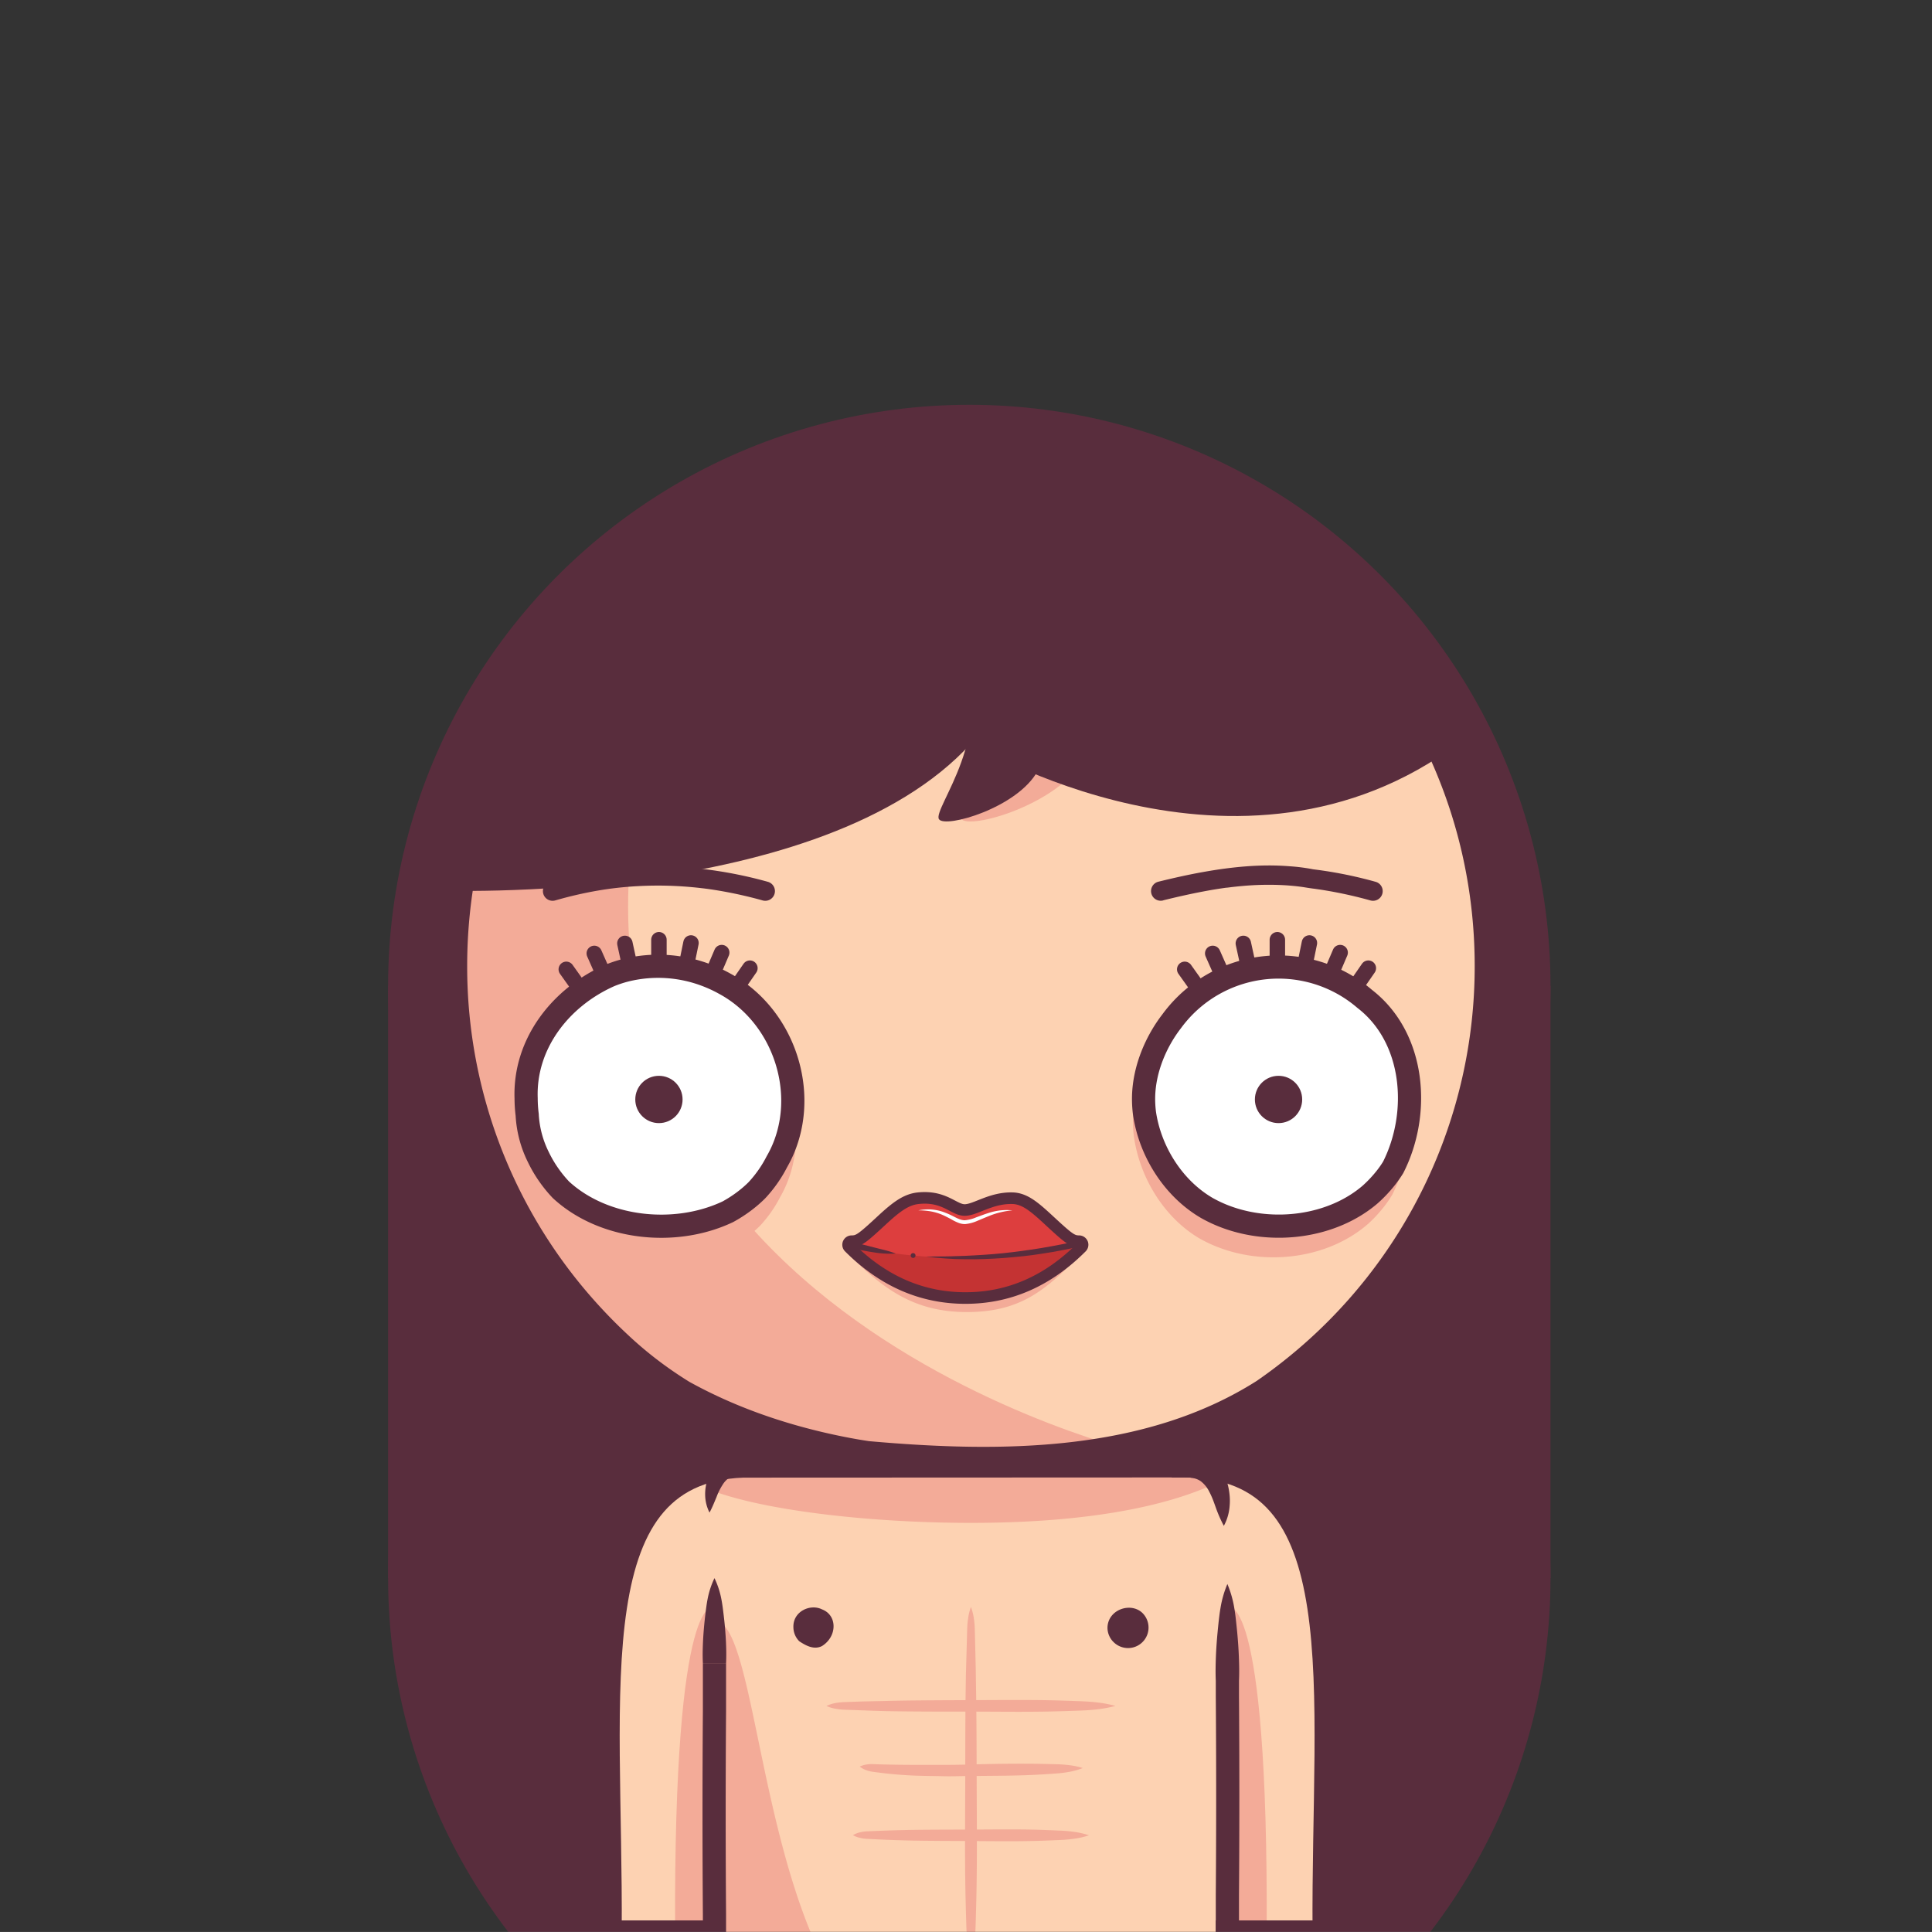 <svg xmlns="http://www.w3.org/2000/svg" viewBox="0 0 1000 1000"><rect x="0" y="0" width="1000" height="1000" fill="#333333" stroke="none"/><g id="face"><path d="M468.41,635.27a255.08,255.08,0,0,0,55.61,0q-.42-.27-.84-.6c-.71-.54-1.46-1.18-2.38-2l-2.42-2.26c-3.8-3.52-6.34-5.22-9.26-5.73-3.75-.65-7.69,1-12.18,5.81a1,1,0,0,1-1.45,0c-4.49-4.77-8.43-6.46-12.18-5.81-2.92.51-5.46,2.21-9.27,5.73l-2.42,2.26c-.91.84-1.66,1.48-2.37,2Q468.81,635,468.41,635.27Z" style="fill:#010101"/><rect x="200.88" y="510.35" width="601.66" height="306.44" style="fill:#592d3d"/><circle cx="501.71" cy="510.35" r="300.83" style="fill:#592d3d"/><circle cx="501.71" cy="816.78" r="300.83" style="fill:#592d3d"/><path d="M612.5,758.72c90.76,0,72,114.24,72.87,241.28H612.5Z" style="fill:#fdd2b2"/><path d="M635.29,831.87,612.5,870l11.39,130h31.75C656.46,819.73,635.29,831.87,635.29,831.87Z" style="fill:#f3ab98"/><path d="M235.81,500c0-147.32,119.42-266.75,266.74-266.75S769.3,352.68,769.3,500a266.22,266.22,0,0,1-98.65,207.12q-8.21,6.68-16.94,12.69C593.55,758,517.55,758,449,751.89c-6.67-1-13.31-2.26-19.89-3.71-26.34-5.8-51.83-14.75-75.38-27.8-5.81-3.59-11.47-7.46-16.93-11.62A199.59,199.59,0,0,1,321,695.38q-7.14-6.63-13.78-13.78A265.81,265.81,0,0,1,235.81,500Z" style="fill:#fdd2b2"/><path d="M272.16,634.48c.7,1.2,1.39,2.4,2.11,3.58.44.72.89,1.42,1.33,2.14.66,1.07,1.32,2.14,2,3.19.48.76,1,1.5,1.47,2.24.65,1,1.31,2,2,3,.51.76,1,1.52,1.56,2.28.66,1,1.32,1.92,2,2.88.54.77,1.1,1.53,1.65,2.3s1.34,1.85,2,2.77,1.15,1.53,1.72,2.29l2.07,2.7c.59.76,1.19,1.51,1.79,2.26s1.41,1.76,2.12,2.63,1.23,1.49,1.85,2.23,1.44,1.72,2.17,2.57l1.91,2.2,2.22,2.5c.65.73,1.31,1.44,2,2.16.86.94,1.72,1.87,2.6,2.79l1.2,1.28c1.29,1.34,2.59,2.68,3.91,4l.27.27c1.28,1.28,2.59,2.55,3.9,3.81l1.58,1.5c.95.89,1.9,1.78,2.87,2.66l1.15,1.06c1,.94,2.09,1.86,3.14,2.78q4.9,4.27,10,8.19c5.46,4.16,11.12,8,16.93,11.62,23.55,13,49,22,75.38,27.8,6.58,1.45,13.22,2.7,19.89,3.71,42.09,3.75,87,5.18,129.27-3.08C511,729,188.14,612.74,391.36,257.48h0q-4.07,1.88-8.06,3.88l-.59.29c-1.22.61-2.44,1.24-3.65,1.88l-1,.53q-5.64,3-11.13,6.23l-.9.53c-1.16.69-2.31,1.39-3.46,2.1l-.86.54q-5.37,3.35-10.56,6.93l-1.08.75c-1.08.76-2.16,1.52-3.23,2.29l-.65.47q-3.27,2.39-6.47,4.84l-.62.48c-1,.78-2,1.58-3,2.39l-1.18.94c-1,.81-2,1.62-3,2.45l0,0c-2.11,1.75-4.18,3.55-6.24,5.37l-1.14,1-2.69,2.45L320.53,305q-4.27,4-8.37,8.17l-1.37,1.41c-.8.82-1.59,1.64-2.37,2.47l-1.37,1.48Q305,320.77,303,323c-.46.51-.92,1-1.37,1.54-.71.81-1.41,1.63-2.11,2.45L298,328.8c-.68.81-1.36,1.62-2,2.44-.54.66-1.07,1.33-1.61,2-1.06,1.33-2.11,2.66-3.15,4-.55.7-1.09,1.4-1.62,2.11s-1.2,1.59-1.79,2.4l-1.59,2.18c-.56.78-1.13,1.55-1.68,2.33-.94,1.34-1.88,2.69-2.8,4.05-.5.73-1,1.48-1.48,2.22s-1.11,1.66-1.65,2.5-1,1.54-1.48,2.31-1.13,1.8-1.69,2.71c-.43.69-.86,1.38-1.28,2.07q-1.32,2.19-2.6,4.4c-.42.72-.82,1.44-1.23,2.16-.54.95-1.08,1.91-1.61,2.87-.4.73-.8,1.46-1.19,2.19-.64,1.19-1.27,2.39-1.89,3.59-.41.78-.81,1.56-1.21,2.34-.64,1.28-1.28,2.55-1.9,3.84-.34.69-.67,1.39-1,2.09-.52,1.09-1,2.19-1.54,3.29l-.91,2q-1.11,2.47-2.17,5c-.22.52-.43,1.05-.65,1.57-.53,1.27-1,2.54-1.56,3.82-.27.67-.53,1.34-.79,2-.49,1.26-1,2.53-1.45,3.8l-.61,1.65q-1,2.63-1.86,5.26l-.56,1.7q-.66,2-1.29,4c-.2.63-.4,1.27-.59,1.91q-.72,2.31-1.38,4.63c-.1.33-.2.66-.29,1q-.78,2.76-1.5,5.54l-.45,1.78c-.35,1.39-.69,2.78-1,4.18-.14.58-.28,1.17-.41,1.75-.44,1.9-.85,3.8-1.25,5.71-.05.26-.09.51-.15.77q-.51,2.55-1,5.1l-.33,1.82c-.26,1.49-.51,3-.74,4.5l-.24,1.52q-.45,2.93-.82,5.88c-.06.43-.11.87-.16,1.3-.2,1.59-.38,3.19-.55,4.79l-.18,1.81c-.17,1.68-.32,3.37-.45,5.06l-.09,1q-.23,3-.38,6.05c0,.53-.05,1.07-.08,1.6q-.11,2.36-.18,4.71c0,.59,0,1.18-.05,1.77,0,2.05-.07,4.11-.07,6.17v.1c0,2.22,0,4.42.08,6.62,0,.76.06,1.52.08,2.28.05,1.47.1,2.94.17,4.41.05.89.11,1.77.16,2.66.08,1.33.16,2.66.25,4l.24,2.83c.11,1.26.21,2.52.34,3.77.09,1,.21,1.94.31,2.91.14,1.21.27,2.43.42,3.64.12,1,.26,2,.39,2.95.16,1.18.33,2.37.5,3.55.15,1,.31,2,.47,3,.19,1.16.37,2.33.58,3.49.17,1,.35,2,.54,3,.21,1.15.43,2.3.66,3.44s.4,2,.61,3c.24,1.14.48,2.27.74,3.4s.45,2,.68,2.93c.27,1.13.54,2.25.82,3.36s.49,1.95.75,2.91c.29,1.12.59,2.23.9,3.34.27,1,.53,1.92.81,2.87.32,1.11.65,2.21,1,3.31s.57,1.89.87,2.84.71,2.19,1.07,3.28.61,1.87.93,2.8c.38,1.09.76,2.18,1.15,3.27l1,2.74c.41,1.09.83,2.18,1.25,3.27.34.89.68,1.79,1,2.68.44,1.09.89,2.19,1.34,3.28.36.86.71,1.73,1.08,2.59.48,1.12,1,2.22,1.46,3.33.36.82.72,1.65,1.09,2.47.52,1.16,1.07,2.3,1.61,3.44.36.77.71,1.54,1.08,2.3.6,1.26,1.23,2.5,1.86,3.75l.95,1.9q2.88,5.61,6,11.07C271.43,633.26,271.8,633.87,272.16,634.48Z" style="fill:#f3ab98"/><path d="M274,586.82c-1-28.36,18-52.36,43.29-63.56a62.23,62.23,0,0,1,8.15-2.7,70,70,0,0,1,42.22,2.68,71.54,71.54,0,0,1,8.92,4.16c29.53,15.88,42.79,53.25,31.36,83.46a59.6,59.6,0,0,1-4.18,8.82,63.85,63.85,0,0,1-4.71,7.8,65.78,65.78,0,0,1-5.68,7,64,64,0,0,1-7.12,6.07,68.37,68.37,0,0,1-7.85,5c-27.38,13-64.38,9-86.44-11.4a68.18,68.18,0,0,1-6.11-7.47,65,65,0,0,1-5.58-9.5,55.59,55.59,0,0,1-5.71-21.73A73.42,73.42,0,0,1,274,586.82Z" style="fill:#f3ab98"/><path d="M272.32,568.47c-1-28.36,18-52.36,43.28-63.56a62.37,62.37,0,0,1,8.16-2.7A70,70,0,0,1,366,504.89a70.88,70.88,0,0,1,8.92,4.16c29.54,15.89,42.79,53.25,31.36,83.46a59.6,59.6,0,0,1-4.18,8.82,63.85,63.85,0,0,1-4.71,7.8,64.78,64.78,0,0,1-5.68,7,63.08,63.08,0,0,1-7.12,6.07,68.37,68.37,0,0,1-7.85,5c-27.38,13-64.38,9-86.44-11.4a67.24,67.24,0,0,1-6.11-7.47,65,65,0,0,1-5.58-9.5A55.59,55.59,0,0,1,272.87,577,71.3,71.3,0,0,1,272.32,568.47Z" style="fill:#fff;stroke:#592d3d;stroke-miterlimit:10;stroke-width:12px"/><circle cx="341.06" cy="569.08" r="12.24" style="fill:#592d3d"/><line x1="341.06" y1="500.14" x2="341.06" y2="486.4" style="fill:none;stroke:#592d3d;stroke-linecap:round;stroke-miterlimit:10;stroke-width:8px"/><line x1="354.89" y1="501.54" x2="357.65" y2="488.08" style="fill:none;stroke:#592d3d;stroke-linecap:round;stroke-miterlimit:10;stroke-width:8px"/><line x1="368.16" y1="505.69" x2="373.56" y2="493.06" style="fill:none;stroke:#592d3d;stroke-linecap:round;stroke-miterlimit:10;stroke-width:8px"/><line x1="380.32" y1="512.42" x2="388.15" y2="501.12" style="fill:none;stroke:#592d3d;stroke-linecap:round;stroke-miterlimit:10;stroke-width:8px"/><line x1="326.37" y1="501.73" x2="323.44" y2="488.3" style="fill:none;stroke:#592d3d;stroke-linecap:round;stroke-miterlimit:10;stroke-width:8px"/><line x1="313.16" y1="506.04" x2="307.6" y2="493.48" style="fill:none;stroke:#592d3d;stroke-linecap:round;stroke-miterlimit:10;stroke-width:8px"/><line x1="301.08" y1="512.92" x2="293.11" y2="501.73" style="fill:none;stroke:#592d3d;stroke-linecap:round;stroke-miterlimit:10;stroke-width:8px"/><path d="M586.44,578.76c.44-15.13,6.67-30.09,15.1-41.33a72.82,72.82,0,0,1,7.12-8.53,69.88,69.88,0,0,1,96.7-3.82c27,21.45,30.12,63.14,15.32,93.23a62.31,62.31,0,0,1-4.78,6.86,72.09,72.09,0,0,1-7.58,8.13c-20.27,17.83-51.81,22.13-77.4,12.42a71,71,0,0,1-10.56-5c-17.9-10.78-30.37-31.09-33.42-52.23A61.71,61.71,0,0,1,586.44,578.76Z" style="fill:#f3ab98"/><path d="M591.93,567.26c.42-14.15,6.42-28.15,14.53-38.66a69.47,69.47,0,0,1,6.85-8,68.55,68.55,0,0,1,86.77-8.37,69.81,69.81,0,0,1,6.28,4.79c26,20.07,29,59.07,14.74,87.22a56.5,56.5,0,0,1-4.6,6.42,68,68,0,0,1-7.29,7.6C689.71,635,659.36,639,634.73,629.9a68.91,68.91,0,0,1-10.16-4.71c-17.22-10.08-29.22-29.08-32.17-48.85A58.73,58.73,0,0,1,591.93,567.26Z" style="fill:#fff;stroke:#592d3d;stroke-miterlimit:10;stroke-width:12px"/><circle cx="661.77" cy="569.08" r="12.24" style="fill:#592d3d"/><line x1="661.16" y1="500.14" x2="661.16" y2="486.4" style="fill:none;stroke:#592d3d;stroke-linecap:round;stroke-miterlimit:10;stroke-width:8px"/><line x1="674.99" y1="501.54" x2="677.75" y2="488.08" style="fill:none;stroke:#592d3d;stroke-linecap:round;stroke-miterlimit:10;stroke-width:8px"/><line x1="688.26" y1="505.69" x2="693.66" y2="493.06" style="fill:none;stroke:#592d3d;stroke-linecap:round;stroke-miterlimit:10;stroke-width:8px"/><line x1="700.43" y1="512.42" x2="708.25" y2="501.12" style="fill:none;stroke:#592d3d;stroke-linecap:round;stroke-miterlimit:10;stroke-width:8px"/><line x1="646.48" y1="501.73" x2="643.55" y2="488.3" style="fill:none;stroke:#592d3d;stroke-linecap:round;stroke-miterlimit:10;stroke-width:8px"/><line x1="633.26" y1="506.04" x2="627.7" y2="493.48" style="fill:none;stroke:#592d3d;stroke-linecap:round;stroke-miterlimit:10;stroke-width:8px"/><line x1="621.18" y1="512.92" x2="613.21" y2="501.73" style="fill:none;stroke:#592d3d;stroke-linecap:round;stroke-miterlimit:10;stroke-width:8px"/><path d="M235.81,500c0-147.32,119.42-266.75,266.74-266.75S769.3,352.68,769.3,500a266.22,266.22,0,0,1-98.65,207.12q-8.21,6.68-16.94,12.69C593.55,758,517.55,758,449,751.89c-6.67-1-13.31-2.26-19.89-3.71-26.34-5.8-51.83-14.75-75.38-27.8-5.81-3.59-11.47-7.46-16.93-11.62A199.59,199.59,0,0,1,321,695.38q-7.14-6.63-13.78-13.78A265.81,265.81,0,0,1,235.81,500Z" style="fill:none;stroke:#592d3d;stroke-miterlimit:10;stroke-width:12px"/><path d="M602.11,466c6.86-1.69,13.74-3.26,20.68-4.57q5.22-1,10.48-1.76l1.41-.2c1.51-.21-.6.07.31,0l2.59-.32c1.89-.22,3.77-.41,5.66-.58a150.4,150.4,0,0,1,21.33-.4c1.74.1,3.48.24,5.21.41.79.08,1.58.16,2.37.26l1.42.18.56.08c2,.31,4,.65,6.09.91a4.52,4.52,0,0,1,.63.08l1.46.21c1,.14,2,.29,2.92.45a220.75,220.75,0,0,1,24.12,5.32,5,5,0,0,0,2.66-9.65c-7.15-2-14.38-3.64-21.69-4.9q-2.67-.47-5.35-.86c-1.26-.19-2.51-.36-3.77-.52l-1.47-.19c-1.09-.16.57.12-.59-.11a98.24,98.24,0,0,0-11.72-1.47c-14.8-1.18-29.7.32-44.27,2.91-8,1.41-15.85,3.19-23.7,5.12a5,5,0,0,0,2.66,9.64Z" style="fill:#592d3d"/><path d="M287.36,466.07a204.27,204.27,0,0,1,22.25-5.13c1.71-.29,3.42-.56,5.14-.8l1.39-.2c-1.11.15.43-.05.54-.06,1-.13,2-.25,3-.36,3.61-.39,7.22-.69,10.84-.88a193.61,193.61,0,0,1,21.14.06c3.52.21,7,.5,10.54.9l2.23.26,1.34.17c1.48.18-1-.15.44.06,1.78.25,3.56.51,5.33.81a219.93,219.93,0,0,1,23.23,5.17,5,5,0,0,0,2.66-9.65,221,221,0,0,0-42.84-7.53,198,198,0,0,0-44.38,1.88,202.48,202.48,0,0,0-25.52,5.65,5,5,0,0,0,2.66,9.65Z" style="fill:#592d3d"/><path d="M388.67,758.72c-90.76,0-72,114.24-72.87,241.28h72.87Z" style="fill:#fdd2b2"/><path d="M369.78,831.87,392.58,870l-11.39,130H349.43C348.62,819.73,369.78,831.87,369.78,831.87Z" style="fill:#f3ab98"/><path d="M622,1070H383.09a13.28,13.28,0,0,1-13.28-13.28V772a13.28,13.28,0,0,1,13.28-13.28H616.32c13.09,0,19,7.66,19,19.88v278.08A13.28,13.28,0,0,1,622,1070Z" style="fill:#fdd2b2"/><path d="M631.61,766.62a19,19,0,0,1-2.52-4,17.2,17.2,0,0,0-8.28-3.51,28.75,28.75,0,0,0-4.49-.34H383.09A13.28,13.28,0,0,0,369.81,772c29,10.42,83.29,16.24,132.74,16.24C565.61,788.24,606.93,778.89,631.61,766.62Z" style="fill:#f3ab98"/><path d="M612.5,758.72c90.76,0,72,114.24,72.87,241.28H635.29" style="fill:none;stroke:#592d3d;stroke-linecap:square;stroke-miterlimit:10;stroke-width:12px"/><path d="M388.67,758.72c-90.76,0-72,114.24-72.87,241.28h50.07" style="fill:none;stroke:#592d3d;stroke-linecap:square;stroke-miterlimit:10;stroke-width:12px"/><path d="M573.23,842.45c.22-9.45,12.22-13.45,18.22-7.45a10.61,10.61,0,1,1-15.16,14.85A10.44,10.44,0,0,1,573.23,842.45Z" style="fill:#592d3d"/><path d="M410.66,842.15c-.21-8.15,8.79-12.15,14.79-9.15,8,3,8,14,0,19-4,2-8,0-11.74-2.48A10.36,10.36,0,0,1,410.66,842.15Z" style="fill:#592d3d"/><path d="M383.09,758.82l233.23-.1" style="fill:none;stroke:#592d3d;stroke-miterlimit:10;stroke-width:12px"/><path d="M383.09,1070H499.7c-109.2,0-100.91-231.14-129.89-231.14v217.86A13.28,13.28,0,0,0,383.09,1070Z" style="fill:#f3ab98"/><path d="M363.81,860.85c-.19-3.67-.11-7.34.06-11s.47-7.35.85-11c.2-1.84.41-3.67.65-5.51s.49-3.67.85-5.51a44.18,44.18,0,0,1,3.59-11,44.18,44.18,0,0,1,3.59,11c.36,1.84.62,3.67.85,5.51s.45,3.67.65,5.51q.59,5.5.86,11c.16,3.67.24,7.34.05,11Z" style="fill:#592d3d"/><path d="M635.29,870v8c.26,34,.26,69,0,102.75,0,2.87,0,5.72,0,8.53v67.41A13.28,13.28,0,0,1,622,1070H383.09a13.28,13.28,0,0,1-13.28-13.28V990.87c-.26-34.87-.26-69.87,0-105.3V860.85" style="fill:none;stroke:#592d3d;stroke-miterlimit:10;stroke-width:12px"/><path d="M629.29,870c-.19-4.17-.1-8.35.06-12.53s.47-8.35.86-12.53c.2-2.09.4-4.18.64-6.27s.49-4.17.86-6.26a54.55,54.55,0,0,1,3.58-12.53,54.58,54.58,0,0,1,3.59,12.53c.36,2.09.63,4.18.85,6.26s.45,4.18.65,6.27c.39,4.18.69,8.35.85,12.53s.26,8.36.06,12.53Z" style="fill:#592d3d"/><path d="M616.32,752.92c1.12,0,2.25.05,3.37.16a25.37,25.37,0,0,1,3.44.84,17.5,17.5,0,0,1,6.14,3.69c.43.4.87.81,1.26,1.23l1.06,1.32a19.69,19.69,0,0,1,1.76,2.76l.38.7.3.7.6,1.42c.39.94.6,1.88.89,2.82a35.33,35.33,0,0,1,.94,5.53,30.37,30.37,0,0,1,0,5.39,25.61,25.61,0,0,1-3,10.3,68.18,68.18,0,0,1-4.14-9.4c-.54-1.5-1.06-3-1.6-4.35a41,41,0,0,0-1.81-3.94,15.45,15.45,0,0,0-4.41-5.42,10,10,0,0,0-5.25-1.75Z" style="fill:#592d3d"/><path d="M384.47,762.75a15.88,15.88,0,0,0-5.72,1.35,11.72,11.72,0,0,0-4.46,4,32.65,32.65,0,0,0-3.41,6.74c-1.06,2.51-2.1,5.2-3.63,8.07a20.67,20.67,0,0,1-2.26-9.09,22.81,22.81,0,0,1,.39-4.77,21.56,21.56,0,0,1,.55-2.42,19.37,19.37,0,0,1,.83-2.43,18,18,0,0,1,6.92-8.62,18.76,18.76,0,0,1,10.79-2.83Z" style="fill:#592d3d"/><path d="M502.55,831.77a27.13,27.13,0,0,1,1.5,5.84,44.11,44.11,0,0,1,.5,5.84l.29,11.69c.09,3.89.21,7.79.25,11.69l.18,11.67c.22,15.57.21,31.16.27,46.74s.18,31.16,0,46.74c-.09,7.79-.29,15.58-.53,23.37-.1,3.89-.28,7.79-.67,11.68a90.72,90.72,0,0,1-1.77,11.69,94.35,94.35,0,0,1-1.77-11.69c-.38-3.89-.56-7.79-.67-11.68-.23-7.79-.44-15.58-.53-23.37-.2-15.58-.05-31.16,0-46.74s0-31.15.18-46.73l.17-11.7.33-11.68.33-11.68a44.11,44.11,0,0,1,.5-5.84A27.13,27.13,0,0,1,502.55,831.77Z" style="fill:#f3ab98"/><path d="M427.77,883a18.45,18.45,0,0,1,4.68-1.5,29.5,29.5,0,0,1,4.67-.5l9.35-.33,18.7-.41c12.46-.19,24.91-.24,37.38-.27s24.93-.16,37.39,0c6.24.09,12.47.3,18.7.53,3.11.11,6.23.3,9.35.67a61.44,61.44,0,0,1,9.34,1.78,59.05,59.05,0,0,1-9.34,1.77c-3.12.38-6.24.57-9.35.67-6.23.23-12.47.43-18.7.52-12.46.19-24.92,0-37.39,0s-24.92,0-37.39-.15c-6.24-.06-12.47-.26-18.69-.5l-9.35-.34a29.63,29.63,0,0,1-4.67-.5A18.45,18.45,0,0,1,427.77,883Z" style="fill:#f3ab98"/><path d="M445,914.38a12.6,12.6,0,0,1,3.74-1.11,18.35,18.35,0,0,1,3.62-.15c2.39.1,4.78.16,7.17.21,4.78.11,9.56.15,14.34.17,9.63,0,19.09.08,28.76-.21s19.26-.43,28.88-.39c4.81,0,9.62.13,14.43.24a70.18,70.18,0,0,1,7.22.47,38.17,38.17,0,0,1,7.27,1.53,36.36,36.36,0,0,1-7.16,2A60.84,60.84,0,0,1,546,918c-4.82.35-9.63.65-14.45.82-9.63.36-19.26.32-28.88.45-4.81,0-9.61.22-14.48.1s-9.69-.13-14.51-.31S464,918.5,459.19,918q-3.62-.4-7.23-.9a16.59,16.59,0,0,1-3.56-.84A11.56,11.56,0,0,1,445,914.38Z" style="fill:#f3ab98"/><path d="M441.48,949.87a13.18,13.18,0,0,1,3.82-1.5,19.22,19.22,0,0,1,3.82-.49l7.64-.32c5.09-.18,10.18-.33,15.27-.41,10.18-.14,20.36-.14,30.54-.17s20.36-.17,30.54,0c5.09.09,10.18.3,15.27.53a72.92,72.92,0,0,1,7.64.66,41.29,41.29,0,0,1,7.63,1.78,41.25,41.25,0,0,1-7.63,1.77,70.34,70.34,0,0,1-7.64.67c-5.09.23-10.18.44-15.27.53-10.18.2-20.36.06-30.55,0s-20.36-.06-30.54-.25c-5.09-.1-10.18-.28-15.27-.49l-7.64-.37a19.14,19.14,0,0,1-3.81-.5A12.8,12.8,0,0,1,441.48,949.87Z" style="fill:#f3ab98"/><path d="M561.29,392.34c-12.87,24-60,37.44-63.83,31.42-4.3-6.73,37.84-55.32,13.9-106.14" style="fill:#f3ab98"/><path d="M755,384.64C709,292,613.36,228.23,502.85,228.23c-138.79,0-254.1,100.48-277.18,232.66,0,0,200,8.67,277.1-76.26C502.77,384.63,641.25,469.55,755,384.64Z" style="fill:#592d3d"/><path d="M537.23,398.81C526.9,418.12,489.07,428.88,486,424c-3.45-5.4,30.38-44.42,11.16-85.22" style="fill:#592d3d"/><path d="M560.41,648.36l-.56-2.28C487.07,662.7,440,647.21,440,647.21l-1.83-.32a1.84,1.84,0,0,0,.49,1.78c18.05,18.05,34,30.45,61.79,30.45C529.93,679.12,542.43,666.22,560.41,648.36Z" style="fill:#f3ab98"/><path d="M558.55,642.44c-3.63,0-5.35-1.31-15.58-10.79-7.49-6.93-12.63-10.36-18.91-11.46-7.83-1.37-15.83-.88-24.36,7.68-8.53-8.56-16.52-9-24.36-7.68-6.28,1.1-11.42,4.53-18.91,11.46-10.23,9.48-11.95,10.79-15.58,10.79a1.84,1.84,0,0,0-1.3,3.14q26.25,26.25,60.15,26.28t60.15-26.28A1.84,1.84,0,0,0,558.55,642.44Z" style="fill:#dd3e3e"/><path d="M559.57,645.84l-.55-2.21c-70.56,16.12-118.17.53-118.17.53l-1.77-.31a1.82,1.82,0,0,0,.47,1.73q26.25,26.25,60.15,26.28Q533.38,671.86,559.57,645.84Z" style="fill:#c43333"/><path d="M479.28,650.39l10-.08c1.67,0,3.34-.07,5-.13s3.33-.1,5-.15c6.66-.3,13.32-.7,19.95-1.38q5-.52,9.92-1.2c3.3-.44,6.6-.92,9.88-1.47q9.84-1.66,19.6-3.81l.67,2.92c-6.55,1.52-13.16,2.8-19.81,3.79-3.32.52-6.66,1-10,1.34s-6.69.66-10,.92c-6.71.48-13.43.76-20.15.64q-5,0-10.06-.4C485.94,651.18,482.6,650.82,479.28,650.39Z" style="fill:#592d3d"/><path d="M441.32,642.73c1.77.52,3.66,1,5.5,1.5l5.59,1.44,5.62,1.4a53.41,53.41,0,0,1,5.61,1.76,50,50,0,0,1-11.73-.67c-1.93-.29-3.86-.63-5.78-1a55.44,55.44,0,0,1-5.74-1.54Z" style="fill:#592d3d"/><path d="M558.55,642.44c-3.63,0-5.35-1.31-15.58-10.79-7.49-6.93-12.53-11.29-18.91-11.46-11.21-.3-19.15,6.12-24.76,6.12s-10.45-7.53-24-6.12c-6.34.66-11.42,4.53-18.91,11.46-10.23,9.48-11.95,10.79-15.58,10.79a1.84,1.84,0,0,0-1.3,3.14q26.25,26.25,60.15,26.28t60.15-26.28A1.84,1.84,0,0,0,558.55,642.44Z" style="fill:none;stroke:#592d3d;stroke-miterlimit:10;stroke-width:6px"/><path d="M524.06,626.48a41.49,41.49,0,0,0-12.19,2.94c-1.94.77-3.87,1.6-5.85,2.42a20.2,20.2,0,0,1-6.42,1.74,8.92,8.92,0,0,1-3.47-.64,24,24,0,0,1-3-1.4,59.7,59.7,0,0,0-5.58-2.83,27.56,27.56,0,0,0-5.94-1.73,38.5,38.5,0,0,0-6.29-.5,26.31,26.31,0,0,1,6.4-.48,24.54,24.54,0,0,1,6.38,1.25,46,46,0,0,1,5.9,2.6c1.87.94,3.71,1.83,5.52,1.74a19.76,19.76,0,0,0,5.8-1.51c2-.71,4-1.51,6-2.13A30,30,0,0,1,524.06,626.48Z" style="fill:#fff"/><path d="M472.62,651.11a1.25,1.25,0,0,0,0-2.5,1.25,1.25,0,0,0,0,2.5Z" style="fill:#592d3d"/></g><g id="artboard_mask" data-name="artboard mask"><rect x="-1136.29" y="999.9" width="7667.25" height="229.24" style="fill:#606161"/></g></svg>